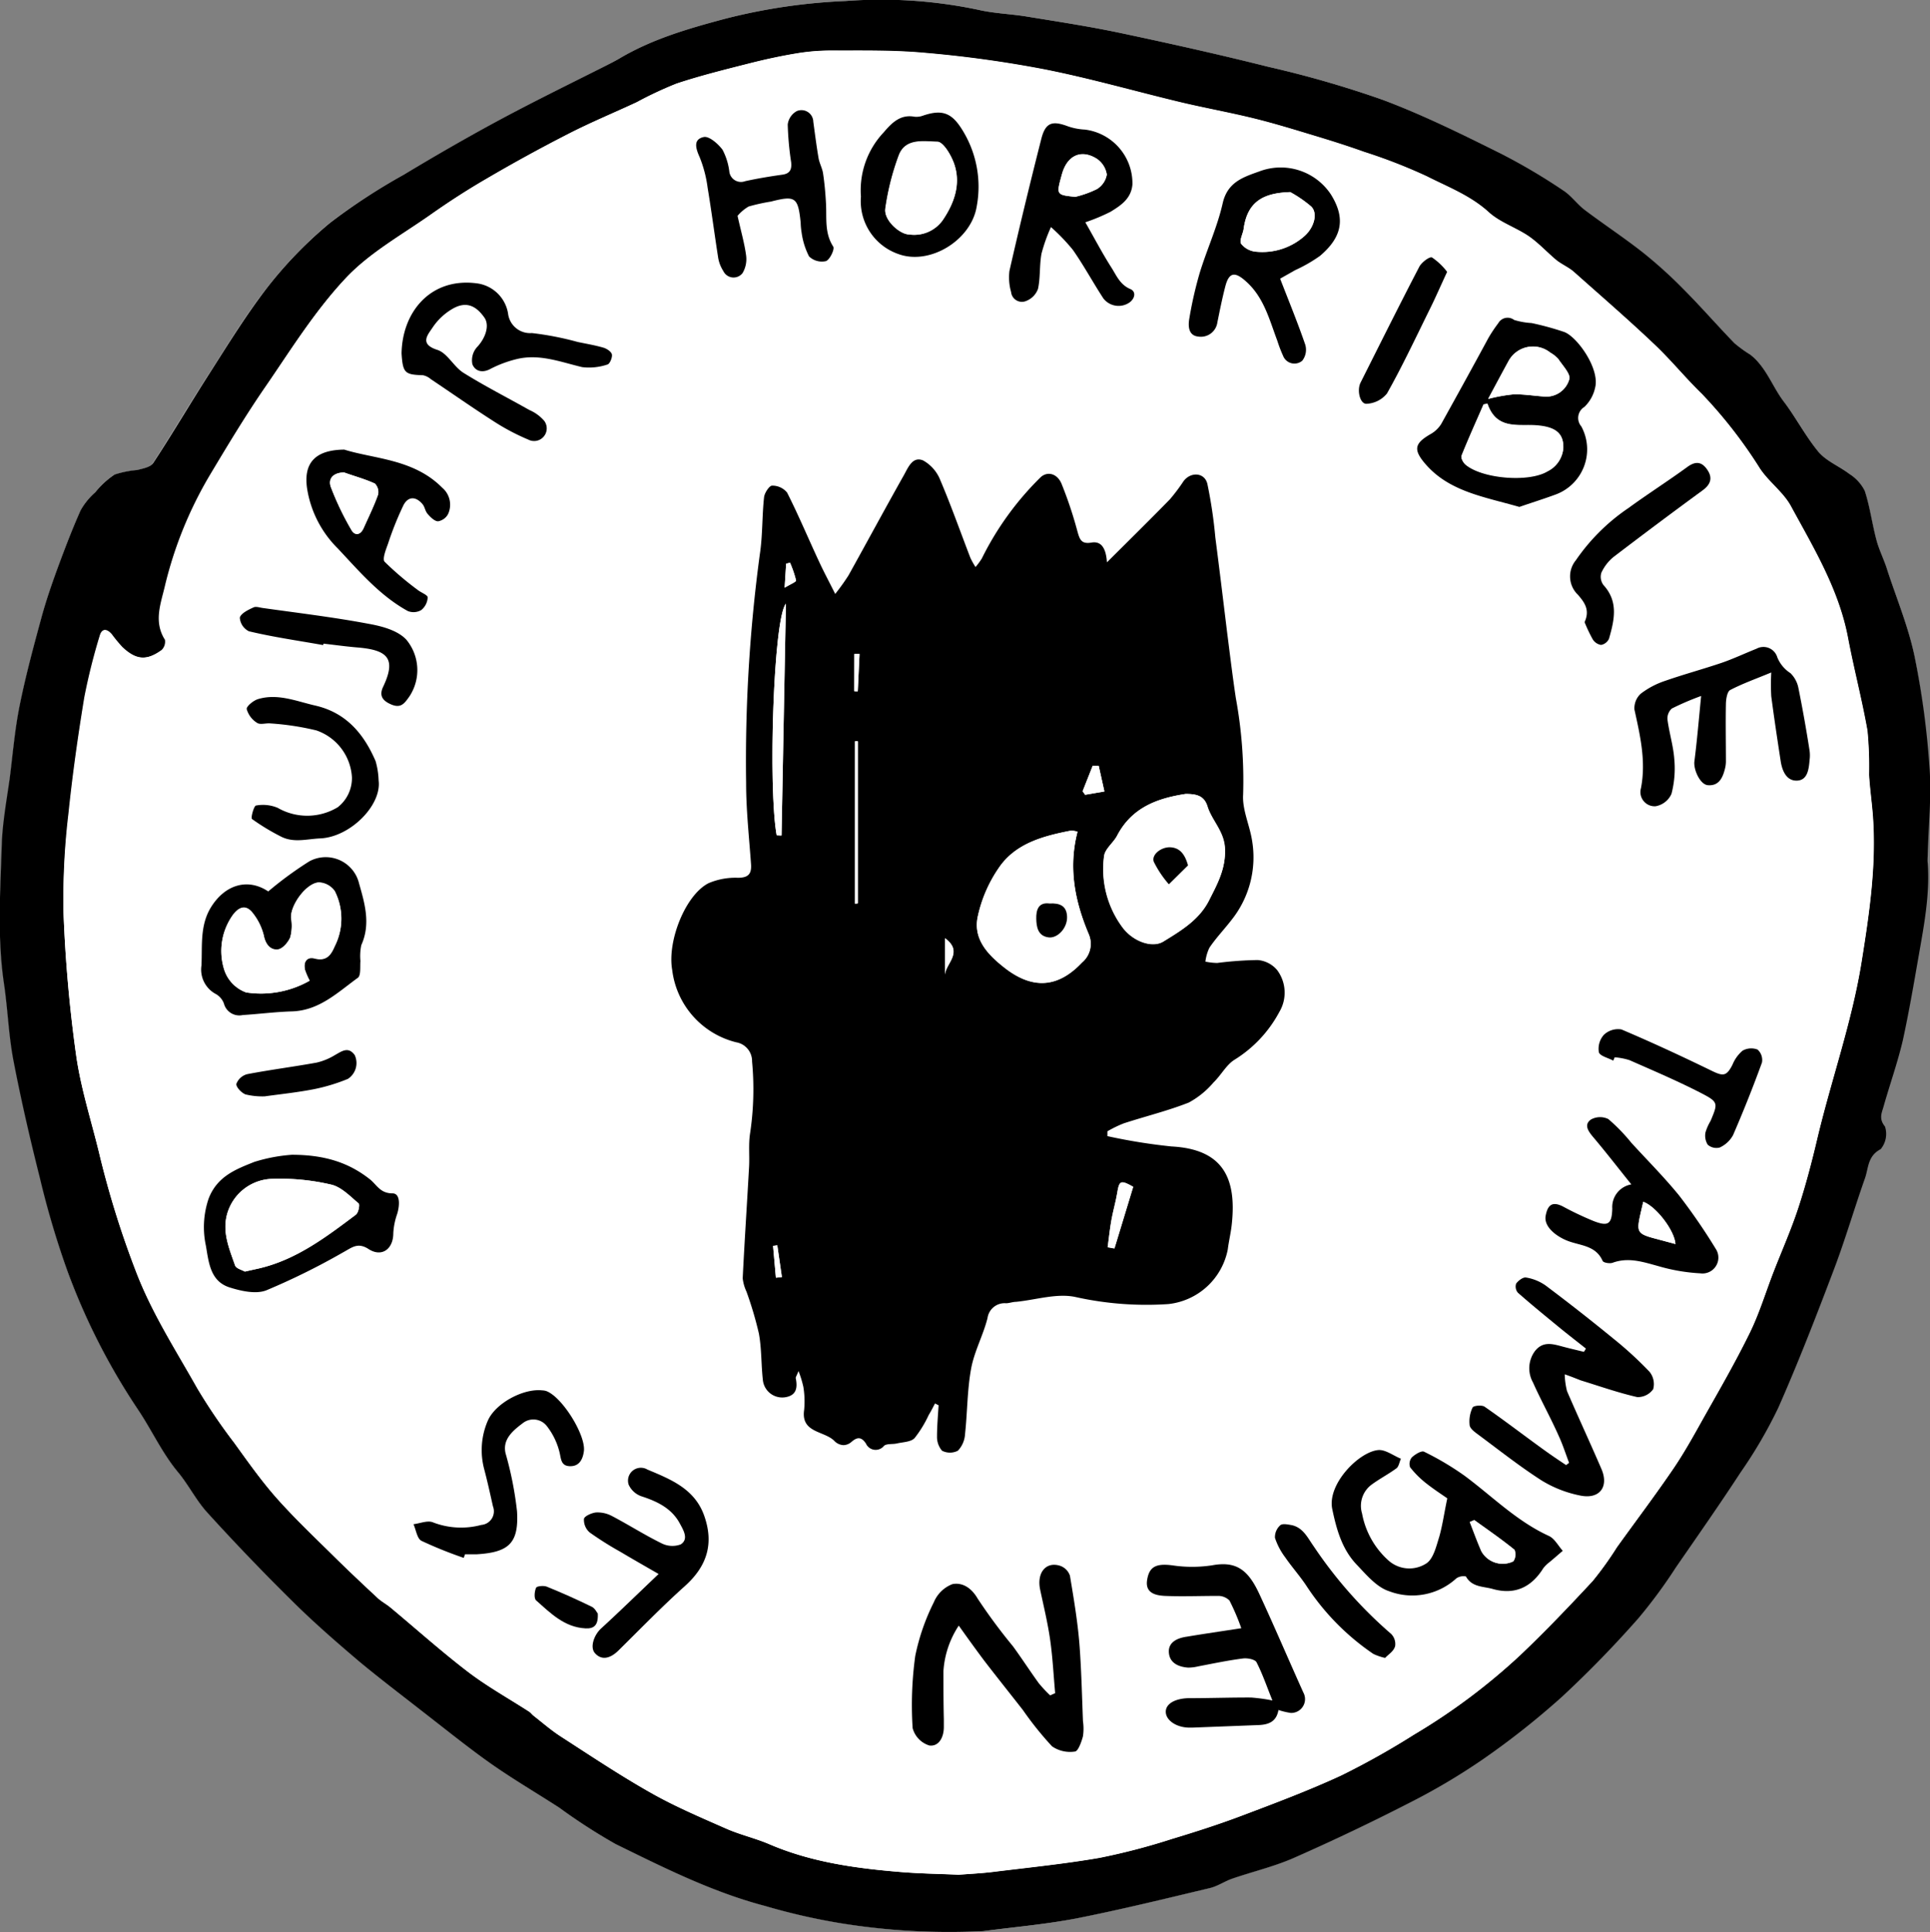 <svg xmlns="http://www.w3.org/2000/svg" viewBox="0 0 243.05 243.39"><rect x="0" y="0" width="243.05" height="243.39" fill="#808080" stroke="none"/><defs><style>.cls-1{fill:#fff;}</style></defs><title>logoPies</title><g id="Layer_2" data-name="Layer 2"><g id="Layer_1-2" data-name="Layer 1"><path class="cls-1" d="M123.83,243.23c3.85-.51,7.73-.84,11.53-1.58,5.67-1.12,11.29-2.5,16.91-3.84,1-.23,1.82-.84,2.77-1.17,2.61-.9,5.32-1.53,7.83-2.64q7.34-3.23,14.48-6.9a80.13,80.13,0,0,0,9.29-5.5,100.26,100.26,0,0,0,10-7.91,137,137,0,0,0,9.61-9.87,63.42,63.42,0,0,0,4.7-6.38c2.76-4,5.52-7.95,8.17-12a58.4,58.4,0,0,0,4.72-8.09c2.48-5.63,4.72-11.37,6.9-17.13,1.46-3.86,2.61-7.83,4-11.72.46-1.3.29-2.87,2-3.74a3,3,0,0,0,.55-2.86c-.78-1-.41-1.68-.19-2.48.79-2.8,1.78-5.56,2.44-8.39.82-3.52,1.42-7.09,2-10.65.67-3.84,1.41-7.68,1.14-11.61,0-.42,0-.85,0-1.28.1-3.55.48-7.13.23-10.66a107,107,0,0,0-1.8-14.06c-.76-3.71-2.24-7.27-3.43-10.88-.43-1.31-1-2.57-1.4-3.9-.55-2-.81-4.17-1.47-6.18a5.38,5.38,0,0,0-1.94-2.12c-1.26-1-2.92-1.6-3.9-2.79-1.61-2-2.74-4.28-4.34-6.3s-2.2-4.39-4.23-5.93a16.44,16.44,0,0,1-2-1.45c-2.17-2.24-4.22-4.6-6.42-6.81a57.82,57.82,0,0,0-5.19-4.63c-2.37-1.86-4.89-3.51-7.29-5.33-1-.73-1.69-1.79-2.69-2.44a76.07,76.07,0,0,0-7.74-4.64c-4.94-2.43-9.9-4.89-15-6.82a131.1,131.1,0,0,0-14.36-4.14c-6.18-1.54-12.4-2.94-18.63-4.26-3.89-.82-7.82-1.42-11.74-2.06-2-.34-4.15-.38-6.16-.86a59.16,59.16,0,0,0-16.7-1.1A73.1,73.1,0,0,0,91.25,2.38C86.69,3.6,82.2,4.91,78.1,7.31c-.55.32-1.12.61-1.68.9-4.39,2.23-8.83,4.38-13.16,6.72S54.94,19.57,50.85,22a75.61,75.61,0,0,0-9.3,6.06,52.32,52.32,0,0,0-7.85,8.08c-2.74,3.49-5.06,7.33-7.47,11.08s-4.61,7.48-7,11.15c-.33.5-1.27.68-2,.86a12.86,12.86,0,0,0-2.85.57A10.93,10.93,0,0,0,12,62a8.74,8.74,0,0,0-1.8,2.21c-1.06,2.36-2,4.78-2.87,7.2-.76,2.08-1.5,4.18-2.07,6.32-1,3.68-2,7.37-2.75,11.11-.61,3-.86,6.11-1.25,9.17-.35,2.78-.88,5.56-1,8.36-.18,5.82-.58,11.66.28,17.47.47,3.21.58,6.49,1.19,9.67.94,4.94,2.08,9.85,3.31,14.72a111.13,111.13,0,0,0,3.44,11.79,82.14,82.14,0,0,0,8.92,17.52c1.73,2.56,3,5.42,5,7.83,1.35,1.62,2.31,3.58,3.73,5.14q5.21,5.71,10.7,11.15c2.68,2.64,5.52,5.13,8.39,7.57,2.58,2.19,5.29,4.24,8,6.32,2.84,2.21,5.63,4.48,8.57,6.54s5.77,3.71,8.65,5.57a72.85,72.85,0,0,0,7.09,4.58c6.11,3,12.22,6.07,18.86,7.81a79.59,79.59,0,0,0,9.45,2.16A85.21,85.21,0,0,0,123.83,243.23Z"/><path d="M123.83,243.23a85.21,85.21,0,0,1-18-1,79.59,79.59,0,0,1-9.45-2.16c-6.64-1.74-12.75-4.81-18.86-7.81a72.85,72.85,0,0,1-7.09-4.58c-2.88-1.86-5.85-3.6-8.65-5.57s-5.73-4.34-8.57-6.54c-2.67-2.08-5.38-4.13-8-6.32-2.87-2.44-5.72-4.92-8.39-7.57q-5.5-5.43-10.7-11.15c-1.42-1.55-2.37-3.51-3.73-5.14-2-2.41-3.28-5.27-5-7.83a82.14,82.14,0,0,1-8.92-17.52A111.13,111.13,0,0,1,5,148.28c-1.23-4.88-2.36-9.78-3.31-14.72-.61-3.18-.71-6.46-1.19-9.67-.86-5.82-.46-11.65-.28-17.47.09-2.79.61-5.57,1-8.36.39-3.06.64-6.15,1.25-9.17.75-3.74,1.75-7.43,2.75-11.11.58-2.14,1.31-4.24,2.07-6.32.89-2.43,1.82-4.85,2.87-7.2A8.74,8.74,0,0,1,12,62a10.93,10.93,0,0,1,2.43-2.23,12.86,12.86,0,0,1,2.85-.57c.7-.18,1.64-.35,2-.86,2.41-3.67,4.64-7.46,7-11.15S31,39.65,33.7,36.16a52.32,52.32,0,0,1,7.85-8.08A75.61,75.61,0,0,1,50.85,22c4.08-2.45,8.21-4.83,12.4-7.08S72,10.44,76.42,8.21c.57-.29,1.14-.58,1.68-.9,4.1-2.41,8.59-3.71,13.15-4.93A73.1,73.1,0,0,1,106.48.13a59.16,59.16,0,0,1,16.7,1.1c2,.47,4.12.52,6.16.86,3.92.64,7.85,1.24,11.74,2.06,6.23,1.32,12.45,2.71,18.63,4.26a131.1,131.1,0,0,1,14.36,4.14c5.15,1.93,10.1,4.39,15,6.82A76.07,76.07,0,0,1,196.87,24c1,.65,1.73,1.71,2.69,2.44,2.4,1.81,4.92,3.47,7.29,5.33A57.82,57.82,0,0,1,212,36.41c2.2,2.21,4.25,4.57,6.42,6.81a16.44,16.44,0,0,0,2,1.45c2,1.54,2.74,4,4.23,5.93s2.73,4.34,4.34,6.3c1,1.19,2.63,1.81,3.9,2.79a5.38,5.38,0,0,1,1.94,2.12c.66,2,.92,4.13,1.47,6.18.36,1.33,1,2.58,1.4,3.9,1.19,3.62,2.67,7.18,3.43,10.88A107,107,0,0,1,243,96.82c.24,3.53-.13,7.1-.23,10.66,0,.43-.06.86,0,1.28.27,3.93-.47,7.77-1.14,11.61-.62,3.56-1.23,7.13-2,10.65-.66,2.83-1.65,5.59-2.44,8.39-.23.8-.6,1.51.19,2.48a3,3,0,0,1-.55,2.86c-1.68.87-1.51,2.43-2,3.74-1.37,3.89-2.52,7.87-4,11.72-2.18,5.75-4.41,11.5-6.9,17.13a58.4,58.4,0,0,1-4.72,8.09c-2.64,4.05-5.41,8-8.17,12a63.42,63.42,0,0,1-4.7,6.38,137,137,0,0,1-9.61,9.88,100.26,100.26,0,0,1-10,7.91,80.13,80.13,0,0,1-9.29,5.5q-7.13,3.66-14.48,6.9c-2.51,1.11-5.22,1.74-7.83,2.64-.94.33-1.81.94-2.77,1.17-5.62,1.34-11.24,2.72-16.91,3.84C131.56,242.39,127.68,242.72,123.83,243.23Zm-3.12-7.1c1.82-.14,3.15-.2,4.46-.36,4.44-.55,8.89-1,13.29-1.76a81.24,81.24,0,0,0,9.08-2.37c2.95-.88,5.88-1.83,8.75-2.91,4.24-1.6,8.5-3.2,12.61-5.1a99.33,99.33,0,0,0,9.16-5.14,77.95,77.95,0,0,0,13.31-9.95c3.17-3,6.21-6.18,9.18-9.39a42.61,42.61,0,0,0,3.05-4.25c2.36-3.29,4.81-6.52,7.08-9.86,1.43-2.1,2.66-4.34,3.9-6.56,2-3.51,4-7,5.76-10.61,1.21-2.47,2-5.13,3-7.7s2.19-5.27,3.09-8,1.68-5.7,2.36-8.58c1.78-7.54,4.42-14.85,5.64-22.55,1-6.21,1.9-12.38,1.37-18.68-.13-1.59-.36-3.17-.45-4.76a47.71,47.71,0,0,0-.2-5.54c-.69-3.92-1.71-7.77-2.45-11.68-1.14-6.05-4.27-11.23-7.14-16.51-1-1.78-2.78-3.09-3.93-4.8a59,59,0,0,0-7.32-9.42c-2.11-2.07-4-4.37-6.14-6.39-3.26-3.09-6.65-6-10-9-.67-.59-1.54-.94-2.23-1.5-1.18-1-2.22-2.13-3.47-3-1.59-1.1-3.56-1.73-5-3-2.31-2.11-5.16-3.18-7.83-4.54a67.68,67.68,0,0,0-7.86-3.06c-2.09-.75-4.21-1.41-6.34-2.06-2.51-.76-5-1.54-7.57-2.16-3.09-.76-6.22-1.32-9.32-2.06-5.68-1.36-11.3-3-17-4.11a146,146,0,0,0-15-2.08c-3.91-.36-7.86-.27-11.79-.3a26.27,26.27,0,0,0-4.42.35c-2,.33-4,.77-6,1.27-3.07.78-6.15,1.55-9.16,2.54a47.64,47.64,0,0,0-5,2.34c-2.88,1.33-5.81,2.54-8.63,4-3.5,1.79-6.94,3.69-10.34,5.67-2.38,1.38-4.7,2.88-6.94,4.46-3.69,2.6-7.78,4.86-10.8,8.1-3.83,4.09-6.86,9-10.06,13.61-2.48,3.61-4.74,7.37-7,11.14a50.19,50.19,0,0,0-5.64,13.92c-.51,2.21-1.46,4.5,0,6.79a1.45,1.45,0,0,1-.44,1.31c-1.91,1.38-3.25,1.26-5-.39a19.09,19.09,0,0,1-1.31-1.59c-.6-.7-1.2-.82-1.48.21a77,77,0,0,0-1.92,7.68c-.8,4.86-1.49,9.75-2,14.65A90.05,90.05,0,0,0,8,114.95a177.13,177.13,0,0,0,1.59,17.92c.58,4.14,1.89,8.18,2.88,12.26a117.19,117.19,0,0,0,4.82,15.42c2,5.08,4.92,9.6,7.56,14.3a72.4,72.4,0,0,0,4.65,6.86c1.71,2.36,3.39,4.76,5.31,6.93,2.25,2.54,4.73,4.89,7.15,7.28,1.83,1.81,3.7,3.57,5.58,5.32.5.46,1.13.79,1.65,1.23,3.25,2.71,6.41,5.54,9.77,8.11,2.42,1.85,5.12,3.34,7.68,5,.22.14.37.37.58.53,1.13.88,2.21,1.83,3.41,2.6,3.73,2.41,7.44,4.89,11.3,7.07,3,1.72,6.27,3.1,9.47,4.51,1.78.79,3.72,1.22,5.52,2,5.17,2.21,10.63,3,16.15,3.46C115.76,236,118.48,236,120.71,236.13Z"/><path class="cls-1" d="M120.71,236.13c-2.23-.1-5-.14-7.65-.37-5.52-.47-11-1.25-16.15-3.46-1.79-.77-3.73-1.2-5.52-2-3.2-1.41-6.43-2.79-9.47-4.51-3.87-2.19-7.57-4.66-11.3-7.07-1.2-.77-2.28-1.72-3.41-2.6-.21-.16-.36-.39-.58-.53-2.57-1.66-5.26-3.16-7.68-5-3.36-2.57-6.51-5.4-9.77-8.11-.53-.44-1.16-.76-1.65-1.23-1.88-1.75-3.75-3.51-5.58-5.32-2.42-2.39-4.9-4.74-7.15-7.28-1.92-2.18-3.61-4.57-5.31-6.93a72.4,72.4,0,0,1-4.65-6.86c-2.64-4.7-5.56-9.22-7.56-14.3a117.19,117.19,0,0,1-4.82-15.42c-1-4.08-2.3-8.12-2.88-12.26A177.13,177.13,0,0,1,8,114.95a90.05,90.05,0,0,1,.69-12.52c.5-4.9,1.19-9.79,2-14.65a77,77,0,0,1,1.92-7.68c.28-1,.88-.91,1.48-.21a19.09,19.09,0,0,0,1.31,1.59c1.74,1.65,3.07,1.77,5,.39a1.45,1.45,0,0,0,.44-1.31c-1.43-2.29-.48-4.59,0-6.79a50.19,50.19,0,0,1,5.64-13.92c2.23-3.77,4.49-7.53,7-11.14C36.64,44,39.67,39.19,43.5,35.09c3-3.24,7.12-5.5,10.8-8.1,2.25-1.58,4.56-3.08,6.94-4.46,3.4-2,6.84-3.88,10.34-5.67,2.82-1.44,5.76-2.65,8.63-4a47.64,47.64,0,0,1,5-2.34c3-1,6.09-1.76,9.16-2.54,2-.51,4-.94,6-1.27a26.27,26.27,0,0,1,4.42-.35c3.93,0,7.88-.07,11.79.3a146,146,0,0,1,15,2.08c5.72,1.14,11.35,2.75,17,4.11,3.09.74,6.23,1.3,9.32,2.06,2.55.63,5.06,1.4,7.57,2.16,2.13.64,4.25,1.31,6.34,2.06a67.68,67.68,0,0,1,7.86,3.06c2.68,1.36,5.52,2.43,7.83,4.54,1.4,1.28,3.37,1.91,5,3,1.25.86,2.28,2,3.47,3,.69.56,1.56.92,2.23,1.5,3.37,3,6.76,5.93,10,9,2.15,2,4,4.32,6.14,6.39a59,59,0,0,1,7.32,9.42c1.15,1.71,3,3,3.93,4.8,2.87,5.27,6,10.46,7.14,16.51.74,3.91,1.76,7.76,2.45,11.68a47.71,47.71,0,0,1,.2,5.54c.09,1.59.31,3.17.45,4.76.53,6.3-.38,12.47-1.37,18.68-1.22,7.7-3.86,15-5.64,22.55-.68,2.89-1.44,5.77-2.36,8.58s-2.05,5.31-3.09,8-1.8,5.24-3,7.7c-1.77,3.61-3.79,7.1-5.76,10.61-1.24,2.22-2.47,4.46-3.9,6.56-2.28,3.34-4.72,6.58-7.08,9.86a42.61,42.61,0,0,1-3.05,4.25c-3,3.21-6,6.37-9.18,9.39a77.95,77.95,0,0,1-13.31,9.95,99.33,99.33,0,0,1-9.16,5.14c-4.11,1.9-8.37,3.5-12.61,5.1-2.87,1.09-5.81,2-8.75,2.91a81.24,81.24,0,0,1-9.08,2.37c-4.4.77-8.85,1.21-13.29,1.76C123.86,235.93,122.53,236,120.71,236.13Zm-3-59.36.46.18c-.08,1.35-.24,2.7-.2,4a2.66,2.66,0,0,0,.7,1.91,2.17,2.17,0,0,0,2,0,3.3,3.3,0,0,0,.9-2.09c.31-2.75.28-5.56.77-8.27.4-2.17,1.51-4.19,2.06-6.34a2.17,2.17,0,0,1,2.34-1.87c.42,0,.84-.14,1.26-.18,2.51-.25,5.17-1.12,7.51-.6a41.09,41.09,0,0,0,11.68.88,8.56,8.56,0,0,0,7.47-6.89c.13-1.06.39-2.1.5-3.15.62-5.79-1.09-9.48-7.59-9.81a71.89,71.89,0,0,1-8.07-1.3l0-.61a14.87,14.87,0,0,1,2.06-1c2.73-.89,5.53-1.56,8.19-2.62a10.83,10.83,0,0,0,3.11-2.53c.92-.89,1.54-2.16,2.58-2.82a15.87,15.87,0,0,0,5.71-6.06,4.75,4.75,0,0,0-.28-5.28,3.59,3.59,0,0,0-2.45-1.26,45.75,45.75,0,0,0-5.1.37,8.08,8.08,0,0,1-1.48-.17,5.54,5.54,0,0,1,.5-1.74c.87-1.23,1.9-2.35,2.82-3.55a12.63,12.63,0,0,0,2.55-10c-.31-1.93-1.24-3.86-1.12-5.74A57.52,57.52,0,0,0,155.73,88c-.41-2.73-.74-5.48-1.09-8.22-.51-4-1-8-1.49-12a58.59,58.59,0,0,0-1-6.73c-.36-1.46-2.11-1.56-3-.36A23,23,0,0,1,147.38,63c-2.52,2.58-5.1,5.11-7.93,7.94-.11-1.73-.59-2.73-1.95-2.49S136,68.06,135.73,67a51.47,51.47,0,0,0-2-6c-.56-1.36-1.84-1.62-2.67-.81a37.8,37.8,0,0,0-7.38,10.21,8.56,8.56,0,0,1-.79,1.07,10,10,0,0,1-.64-1.14c-1.26-3.27-2.42-6.57-3.79-9.79A4.89,4.89,0,0,0,116.31,58c-1.33-.57-1.89.87-2.41,1.81-2.36,4.21-4.64,8.45-7,12.67a27.72,27.72,0,0,1-1.67,2.33c-.81-1.61-1.47-2.86-2.06-4.13-1.33-2.88-2.57-5.81-4-8.64a2.39,2.39,0,0,0-1.9-.87c-.37,0-1,.91-1,1.46-.25,2.38-.17,4.8-.53,7.16A194.4,194.4,0,0,0,94,98.67c0,3.41.38,6.82.62,10.23.09,1.25-.38,1.67-1.66,1.69a8.61,8.61,0,0,0-3.69.68c-2.9,1.48-5.22,7.28-4.58,10.92a10.72,10.72,0,0,0,8.06,9.12,2.4,2.4,0,0,1,2,2.42,37.41,37.41,0,0,1-.27,9.18c-.19,1.35,0,2.75-.11,4.13-.26,4.67-.57,9.33-.8,14a5.31,5.31,0,0,0,.47,1.66,45.69,45.69,0,0,1,1.58,5.22c.35,1.92.29,3.91.5,5.85a2.45,2.45,0,0,0,2.81,2.17c1.44-.23,1.57-1.22,1.33-2.41,0-.12.1-.27.35-.89a13.47,13.47,0,0,1,.61,2,11.29,11.29,0,0,1,.1,2.88c-.46,3.06,2.63,2.64,3.87,4a1.7,1.7,0,0,0,1.1.46,1.59,1.59,0,0,0,1-.42c.71-.62,1.23-.66,1.81.22a1.34,1.34,0,0,0,2.28.28c.36-.31,1.07-.17,1.61-.29.77-.18,1.76-.18,2.23-.67a14.37,14.37,0,0,0,1.79-2.93C117.24,177.74,117.49,177.25,117.75,176.77Zm64.51,11.94c-.4,1.91-.6,3.38-1,4.78-.38,1.2-.73,2.77-1.62,3.36a3.94,3.94,0,0,1-4.66-.28,10.46,10.46,0,0,1-3.43-6,3.32,3.32,0,0,1,1.26-3.69c1-.7,2.08-1.26,3.05-2,.32-.24.39-.8.58-1.22-1-.39-1.95-1.17-2.86-1.09-2.44.23-6.42,4.27-5.79,7.41.52,2.58,1.21,5.09,3.06,7,1.22,1.28,2.51,2.85,4.08,3.36a8.2,8.2,0,0,0,8.49-1.61,1.6,1.6,0,0,1,1.21-.24c.75,1.37,2.18,1.23,3.35,1.57,2.74.78,4.86-.15,6.38-2.59a3.75,3.75,0,0,1,.74-.74c.57-.5,1.14-1,1.72-1.47-.57-.64-1-1.54-1.74-1.87-4-1.84-7.11-5-10.59-7.56a35.8,35.8,0,0,0-5.13-3.05c-.33-.17-1.14.34-1.55.72a1.29,1.29,0,0,0-.21,1.24,12,12,0,0,0,2,2C180.57,187.59,181.63,188.27,182.26,188.72Zm-49.38,24.55-.62.29a16.63,16.63,0,0,1-1.43-1.53c-1.12-1.54-2.14-3.13-3.26-4.66a70.69,70.69,0,0,1-4.44-6c-.81-1.4-2-2.06-3.19-1.82a4.15,4.15,0,0,0-2.33,2.28,27.07,27.07,0,0,0-2.34,6.76,45.3,45.3,0,0,0-.33,9.09,3.13,3.13,0,0,0,2.1,2.19c1.19.16,1.84-1,1.83-2.32,0-.32,0-.64,0-1,0-2-.1-4-.05-6.07a11.77,11.77,0,0,1,1.93-5.71c1.19,1.65,2.15,3,3.17,4.37,1.61,2.11,3.27,4.18,4.91,6.27a41.93,41.93,0,0,0,3.67,4.57,4,4,0,0,0,2.89.65c.41,0,.82-1.2,1-1.92a6.51,6.51,0,0,0,0-1.91c-.13-3.13-.15-6.27-.42-9.38s-.73-6-1.22-8.94a2,2,0,0,0-1.23-1.24c-1.79-.61-3,.84-2.52,3s1,4.25,1.27,6.4S132.68,211.05,132.88,213.26ZM191.34,63.85c1.38-.48,3-1,4.56-1.6a6.06,6.06,0,0,0,3.19-8.56,1.63,1.63,0,0,1,.39-2.46,4.73,4.73,0,0,0,1.35-2.43c.6-2.36-2.25-6.35-3.87-7a35.54,35.54,0,0,0-4.06-1.15,9.21,9.21,0,0,1-2.19-.39,1.35,1.35,0,0,0-2,.41,18.16,18.16,0,0,0-1.24,1.86c-2,3.61-3.93,7.25-5.95,10.84a3.71,3.71,0,0,1-1.36,1.28c-1.94,1.13-2.19,1.9-.72,3.64C182.41,61.9,186.78,62.53,191.34,63.85Zm5.72,109.25c.92.34,1.44.55,2,.71,2.37.74,4.72,1.56,7.13,2.11a2.37,2.37,0,0,0,2-1,2.45,2.45,0,0,0-.47-2.2,46.4,46.4,0,0,0-4.56-4.18q-4.19-3.43-8.52-6.68a5.91,5.91,0,0,0-2.46-1c-.37-.07-1,.39-1.25.77a1.2,1.2,0,0,0,.22,1.14c1.7,1.5,3.46,2.93,5.21,4.37,1.11.91,2.24,1.78,3.36,2.67l-.25.41c-.9-.22-1.81-.43-2.71-.67-1.26-.34-2.5-.7-3.48.6a3.65,3.65,0,0,0-.23,3.92c1,2.27,2.2,4.47,3.24,6.73.51,1.1.88,2.26,1.31,3.4l-.38.28c-1-.7-2.06-1.38-3.06-2.11-2.4-1.75-4.76-3.55-7.2-5.24-.35-.24-1.39-.14-1.51.1a4,4,0,0,0-.38,2.17c.05.43.59.87,1,1.18,2.66,2,5.28,4.05,8.07,5.84a14.77,14.77,0,0,0,4.82,1.89c2.46.53,3.68-1.09,2.7-3.37-1.41-3.27-2.91-6.5-4.32-9.77A9.6,9.6,0,0,1,197.05,173.1ZM33.78,112.28c-2.57-1.72-5.47-.88-7.21,2.07-1.38,2.34-1.05,4.82-1.17,7.29a3.48,3.48,0,0,0,1.83,3.6,2.29,2.29,0,0,1,1,1.19,2,2,0,0,0,2.36,1.45c2.07-.13,4.13-.4,6.19-.46,3.45-.1,5.78-2.4,8.31-4.23.41-.3.27-1.39.33-2.12a6.74,6.74,0,0,1,.11-2c1.2-2.66.44-5.23-.28-7.76a4.32,4.32,0,0,0-6.25-2.8A45.63,45.63,0,0,0,33.78,112.28ZM214.23,87.66c-.3,3-.52,5.66-.84,8.25-.13,1.07.79,3,1.76,3,1.3,0,1.79-.94,2.07-2a3.9,3.9,0,0,0,.14-.95c0-2.45,0-4.9,0-7.34,0-.59.16-1.5.54-1.7,1.57-.82,3.25-1.42,5.17-2.21a26.77,26.77,0,0,0,0,3c.35,2.74.77,5.47,1.19,8.19.19,1.24.77,2.5,2.08,2.43s1.46-1.48,1.56-2.62a4.39,4.39,0,0,0,0-1.12c-.45-2.64-.87-5.29-1.41-7.92a3.58,3.58,0,0,0-1-1.87,4.29,4.29,0,0,1-1.66-2,1.82,1.82,0,0,0-2.62-1.08c-1.46.57-2.89,1.26-4.37,1.77-2.36.81-4.77,1.45-7.12,2.27a10.5,10.5,0,0,0-3.08,1.62,2.48,2.48,0,0,0-.8,2c.72,3.28,1.49,6.51.82,9.91a1.79,1.79,0,0,0,1.84,2.27,2.7,2.7,0,0,0,2-1.55,12.62,12.62,0,0,0,.36-4.37c-.12-1.68-.64-3.33-.86-5a1.68,1.68,0,0,1,.55-1.39A34.45,34.45,0,0,1,214.23,87.66Zm-53-52.56,2-1.08a18.86,18.86,0,0,0,3.13-1.8c2.85-2.43,3.2-4.82,1.36-7.76a7.58,7.58,0,0,0-9-2.88c-2,.74-4,1.35-4.61,4-.68,3-2,5.82-2.89,8.76a49.43,49.43,0,0,0-1.31,5.74c-.17.95-.14,2.17,1.11,2.3a2.1,2.1,0,0,0,2.42-1.8c.31-1.52.61-3,1-4.53.45-1.73,1.17-1.89,2.54-.67,2.26,2,2.91,4.87,4,7.51a17.42,17.42,0,0,0,.73,1.91,1.53,1.53,0,0,0,2.42.62,2.25,2.25,0,0,0,.38-2C163.43,40.66,162.31,37.95,161.21,35.1ZM161,215.38a9.08,9.08,0,0,0,1.59.27,1.74,1.74,0,0,0,1.58-2.58c-1.87-4.15-3.65-8.35-5.57-12.47-1.41-3-2.91-4.09-5.93-3.54a16.82,16.82,0,0,1-5,0c-2.09-.26-2.89,0-3.17,1.85s1.07,2,2.23,2c2.22.11,4.46,0,6.68,0a2,2,0,0,1,1.46.58,28.3,28.3,0,0,1,1.49,3.49c-2.46.38-4.68.7-6.89,1.07-1.16.19-2.33.61-2.23,2s1.19,1.8,2.41,1.89a5.25,5.25,0,0,0,1.26-.15c1.89-.33,3.77-.72,5.67-1,.56-.07,1.5.11,1.7.48.77,1.48,1.31,3.08,2,4.81a21.38,21.38,0,0,0-2.7-.37c-2.58,0-5.15.08-7.73.08-1.69,0-3,.7-3,1.71s1.34,2,3,2h.32l8.3-.32C159.74,217.24,160.79,216.9,161,215.38ZM136.68,28a24.16,24.16,0,0,0,3.15-1.35c1.3-.79,2.61-1.65,2.75-3.44a6.83,6.83,0,0,0-6-6.91,7.51,7.51,0,0,1-2.15-.42c-2-.75-2.82-.43-3.34,1.65-1.37,5.52-2.7,11-4,16.58a6.72,6.72,0,0,0,.21,2.65,1.37,1.37,0,0,0,1.94,1.11,2.57,2.57,0,0,0,1.45-1.51c.3-1.45.16-3,.44-4.44a21.31,21.31,0,0,1,1.19-3.34,24.3,24.3,0,0,1,2.75,2.86c1.38,2,2.55,4.11,3.86,6.14a2.42,2.42,0,0,0,3.28.5c.72-.54.82-1.39.11-1.69-1.33-.56-1.77-1.74-2.42-2.76C138.8,31.86,137.82,30,136.68,28ZM50.57,44.53c.16,2.46.38,2.66,2.77,2.74a2.19,2.19,0,0,1,1,.5c2.63,1.76,5.23,3.58,7.89,5.29a27.78,27.78,0,0,0,4.38,2.32,1.59,1.59,0,0,0,2-2.37,5.18,5.18,0,0,0-1.89-1.36c-2.76-1.56-5.6-3-8.29-4.68-1.23-.77-2-2.48-3.29-2.89-2.32-.74-1.19-1.91-.6-2.82A7.65,7.65,0,0,1,57,38.91c1.66-1,2.94-.5,4.06,1.16.67,1,.12,2.57-1,3.7a2.48,2.48,0,0,0-.55,2.12c.35.9,1.23,1.13,2.28.58A14.8,14.8,0,0,1,65,45.25c2.88-.74,5.55.33,8.29,1a7.21,7.21,0,0,0,3.19-.33c.29-.07.64-.87.56-1.26s-.65-.73-1.07-.86c-1.06-.31-2.16-.49-3.25-.72A38.15,38.15,0,0,0,67,41.94a2.79,2.79,0,0,1-3-2.48,4.58,4.58,0,0,0-4-3.79C54.23,35,50.66,39.29,50.57,44.53ZM36.76,145.45a20.52,20.52,0,0,0-4.69.89c-2.31.92-4.68,1.8-5.75,4.63A11.15,11.15,0,0,0,26,156.9c.32,2.08.5,4.48,3,5.25,1.46.46,3.3.87,4.61.36a86.52,86.52,0,0,0,9.68-4.79c1.08-.58,1.82-1.3,3.19-.41,1.67,1.09,3.1,0,3.12-2a8.67,8.67,0,0,1,.49-2.43c.33-1,.43-2.58-.59-2.58-1.57,0-2-1.1-2.87-1.79C43.93,146.43,40.92,145.45,36.76,145.45Zm168.67,3.73a2.89,2.89,0,0,0-2.47,3.08c-.06,2-.53,2.27-2.34,1.57a40,40,0,0,1-3.88-1.84c-1.3-.66-1.91-.27-2.17,1.16s1.34,2.59,2.67,3.13c1.61.65,3.61.56,4.5,2.56.1.23.9.37,1.26.24,2-.73,3.84-.1,5.75.42a23.17,23.17,0,0,0,5.29.91,2,2,0,0,0,2-3,75.1,75.1,0,0,0-4.67-6.81c-1.85-2.32-4-4.43-6-6.62a22.9,22.9,0,0,0-2.91-3,2.35,2.35,0,0,0-2.19.06c-.9.63-.36,1.44.25,2.17C202.19,145.07,203.72,147,205.44,149.18ZM43.35,56.63c-3.84,0-5.09,1.86-4.68,4.81a13.57,13.57,0,0,0,3.87,7.63C45.26,72,47.83,75,51.36,77a1.93,1.93,0,0,0,1.7-.12,2.19,2.19,0,0,0,.81-1.59c0-.32-.83-.6-1.25-.94a39.43,39.43,0,0,1-4.17-3.55c-.32-.34.16-1.54.43-2.29a39.91,39.91,0,0,1,1.94-4.84c.59-1.15,1.56-1.14,2.4-.13.29.35.35.91.66,1.25s.86.91,1.3.91a1.76,1.76,0,0,0,1.26-.92,2.8,2.8,0,0,0-.73-3.3C52.1,57.8,47.14,57.81,43.35,56.63ZM92.88,27.19A5.32,5.32,0,0,1,94.28,26a23.64,23.64,0,0,1,2.8-.62c3.08-.79,3.41-.56,3.75,2.64a8.84,8.84,0,0,0,.12,1.27,9.26,9.26,0,0,0,.94,3,2.32,2.32,0,0,0,2.13.59c.49-.17,1.12-1.51.92-1.83-1.11-1.72-.81-3.58-.91-5.42-.07-1.27-.19-2.54-.37-3.8-.1-.66-.46-1.28-.57-1.94-.26-1.52-.45-3-.66-4.57A1.49,1.49,0,0,0,100.33,14a2.23,2.23,0,0,0-1.13,1.72,38.58,38.58,0,0,0,.43,4.75c.1.86-.1,1.43-1.1,1.57-1.57.22-3.14.48-4.69.82a1.48,1.48,0,0,1-2-1.26,8,8,0,0,0-.85-2.7c-.56-.75-1.69-1.74-2.36-1.6-1.35.28-1,1.41-.52,2.54a15.58,15.58,0,0,1,1,3.83c.49,3,.86,5.93,1.34,8.89a4.45,4.45,0,0,0,.64,1.62,1.43,1.43,0,0,0,2.42.26A3.45,3.45,0,0,0,94,32.21C93.77,30.68,93.33,29.19,92.88,27.19ZM82.94,198.25c-2.57,2.45-4.86,4.69-7.23,6.85-.91.83-1.41,2.35-.8,3.08.79.93,1.87.79,3-.32,2.76-2.72,5.46-5.5,8.34-8.09s3.63-5.48,2.45-8.85-4.24-4.61-7.15-5.83a1.62,1.62,0,0,0-2.37,1.9,2.76,2.76,0,0,0,1.68,1.51c2,.65,3.73,1.54,4.78,3.45.47.86,1.06,1.93.09,2.58a3,3,0,0,1-2.45-.15c-2.12-1-4.13-2.32-6.23-3.43a3.86,3.86,0,0,0-2-.44c-.55,0-1.44.44-1.51.81a2.1,2.1,0,0,0,.71,1.7,42.19,42.19,0,0,0,3.9,2.46C79.63,196.34,81.12,197.19,82.94,198.25ZM108.42,24.76A7.05,7.05,0,0,0,113.14,32c4,1.49,9.17-1.71,9.86-6a13.53,13.53,0,0,0-1.94-9.88c-1.25-1.94-2.46-2.39-4.8-1.59a2.38,2.38,0,0,1-1.1.14c-1.82-.31-2.87.87-3.89,2A10.61,10.61,0,0,0,108.42,24.76Zm-50,171.46.17-.45c.48,0,1,0,1.44,0,4.08-.24,5.35-1.41,5.11-5.42a43.93,43.93,0,0,0-1.44-7.29c-.4-1.69.79-2.75,2.13-3.78a2.15,2.15,0,0,1,3.05.32,8.71,8.71,0,0,1,1.59,3.23c.23.88.22,1.8,1.31,1.84s1.64-.81,1.78-1.88c.27-2-2.82-6.94-4.79-7.6a2.2,2.2,0,0,0-.47-.07c-2.39-.26-5.94,1.66-6.86,3.87a9.32,9.32,0,0,0-.43,6.07c.41,1.55.74,3.11,1.1,4.67a1.72,1.72,0,0,1-1.47,2.34,9.81,9.81,0,0,1-6.1-.33c-.68-.27-1.62.14-2.44.24.32.72.45,1.81,1,2.09A52.35,52.35,0,0,0,58.4,196.22ZM47.68,98.3a9.78,9.78,0,0,0-.38-2.35c-1.47-3.46-3.7-6.15-7.59-7-2.38-.54-4.71-1.56-7.2-.82-.59.17-1.5.92-1.44,1.27a3,3,0,0,0,1.31,1.73c.41.27,1.14,0,1.71.07a33.79,33.79,0,0,1,5.76.88,6.65,6.65,0,0,1,4.5,5.84,4.65,4.65,0,0,1-1.78,3.77,7.45,7.45,0,0,1-7.57.08,4.79,4.79,0,0,0-2.73-.29c-.26,0-.68,1.56-.5,1.7a27.48,27.48,0,0,0,3.57,2.17c1.61.88,3.31.34,5,.27C44.07,105.45,48.09,101.44,47.68,98.3ZM199.55,78.36a19.11,19.11,0,0,0,1,2.16,1.5,1.5,0,0,0,1.05.7,1.36,1.36,0,0,0,1-.79c.67-2.32,1.22-4.64-.7-6.75a1.73,1.73,0,0,1-.27-1.54,5.52,5.52,0,0,1,1.54-2q5.54-4.25,11.19-8.37c1-.73,1.35-1.5.65-2.56s-1.46-1.2-2.54-.41c-2.44,1.78-5,3.41-7.44,5.19a25,25,0,0,0-6.61,6.57,3.2,3.2,0,0,0,.26,4.34C199.59,75.88,200.25,76.83,199.55,78.36Zm3.61,55.23.19-.42a8.34,8.34,0,0,1,1.87.36c3.06,1.35,6.16,2.66,9.12,4.2,2.09,1.09,2,1.25,1.09,3.45a6.33,6.33,0,0,0-.64,1.44,2.14,2.14,0,0,0,.28,1.56,1.65,1.65,0,0,0,1.52.35,3.63,3.63,0,0,0,1.67-1.56q2-4.51,3.64-9.14a1.77,1.77,0,0,0-.55-1.63,2.21,2.21,0,0,0-1.9.14,4.62,4.62,0,0,0-1.27,1.78c-.74,1.43-1.15,1.46-2.59.76-3.76-1.83-7.55-3.59-11.39-5.22a2.59,2.59,0,0,0-2.21.68,2.64,2.64,0,0,0-.63,2.19C201.48,133,202.52,133.24,203.16,133.59ZM40.69,81.25l0-.25c1.42.16,2.84.36,4.27.48,3.78.31,4.93,1.37,3.26,4.91-.5,1.06-.1,1.8,1,2.27s1.64-.11,2.28-1a6,6,0,0,0-.38-7.16c-1.1-1.14-3.09-1.65-4.76-2-4.44-.8-8.92-1.34-13.39-2-.37-.05-.82-.21-1.1-.06-.65.34-1.59.74-1.72,1.29a2.07,2.07,0,0,0,1.14,1.71C34.43,80.2,37.57,80.69,40.69,81.25ZM174.43,208.82c.42-.43,1.08-.84,1.28-1.41a1.79,1.79,0,0,0-.52-1.56,54.8,54.8,0,0,1-9.72-11c-.77-1.08-1.3-2.32-2.71-2.67-.49-.12-1.22-.28-1.51,0a2,2,0,0,0-.67,1.59,8.54,8.54,0,0,0,1.31,2.48c.87,1.26,1.9,2.4,2.73,3.68a30.58,30.58,0,0,0,8.34,8.45A6.85,6.85,0,0,0,174.43,208.82Zm7.81-174.57a8.12,8.12,0,0,0-1.91-1.77c-.29-.14-1.31.61-1.6,1.16-2.52,4.84-4.95,9.73-7.4,14.6-.49,1-.08,2.72.76,2.67a3.53,3.53,0,0,0,2.56-1.29c1.89-3.37,3.54-6.87,5.25-10.33C180.67,37.73,181.36,36.14,182.24,34.24ZM33.34,138.09c1.92-.27,4.09-.49,6.21-.9a23.15,23.15,0,0,0,4.24-1.29,2.38,2.38,0,0,0,.86-3c-.81-1.11-1.63-.47-2.49,0a7.76,7.76,0,0,1-2.31.95c-2.91.53-5.85.91-8.76,1.46a2,2,0,0,0-1.34,1.21c-.07.39.62,1.12,1.13,1.33A8.94,8.94,0,0,0,33.34,138.09Zm41.93,65.14c-.11-.13-.35-.67-.74-.86q-2.78-1.35-5.64-2.52c-.4-.16-1.26-.09-1.36.13-.21.45-.29,1.34,0,1.59,1.82,1.6,3.57,3.4,6.24,3.53C74.82,205.15,75.36,204.69,75.28,203.23Z"/><path d="M117.75,176.77c-.26.48-.51,1-.79,1.44a14.37,14.37,0,0,1-1.79,2.93c-.47.49-1.46.49-2.23.67-.54.12-1.25,0-1.61.29a1.34,1.34,0,0,1-2.28-.28c-.58-.87-1.1-.83-1.81-.22a1.59,1.59,0,0,1-1,.42,1.7,1.7,0,0,1-1.1-.46c-1.24-1.38-4.32-1-3.87-4a11.29,11.29,0,0,0-.1-2.87,13.47,13.47,0,0,0-.61-2c-.25.62-.37.77-.35.89.24,1.19.11,2.18-1.33,2.41a2.45,2.45,0,0,1-2.81-2.17c-.22-1.95-.15-3.94-.5-5.85A45.69,45.69,0,0,0,94,162.67a5.31,5.31,0,0,1-.47-1.66c.23-4.67.54-9.33.8-14,.08-1.37-.08-2.77.11-4.13a37.41,37.41,0,0,0,.27-9.18,2.4,2.4,0,0,0-2-2.42,10.72,10.72,0,0,1-8.06-9.12c-.64-3.64,1.67-9.44,4.58-10.92a8.61,8.61,0,0,1,3.69-.68c1.28,0,1.74-.45,1.66-1.69-.24-3.41-.62-6.82-.62-10.23a194.4,194.4,0,0,1,1.73-28.85c.36-2.36.27-4.78.53-7.16.06-.55.66-1.45,1-1.46a2.39,2.39,0,0,1,1.9.87c1.43,2.83,2.66,5.76,4,8.64.59,1.28,1.26,2.53,2.06,4.13a27.72,27.72,0,0,0,1.67-2.33c2.34-4.21,4.63-8.46,7-12.67.52-.93,1.08-2.38,2.41-1.81a4.89,4.89,0,0,1,2.16,2.49c1.37,3.22,2.53,6.52,3.79,9.79a10,10,0,0,0,.64,1.14,8.56,8.56,0,0,0,.79-1.07,37.8,37.8,0,0,1,7.38-10.21c.83-.81,2.11-.55,2.67.81a51.47,51.47,0,0,1,2,6c.28,1,.49,1.61,1.76,1.39s1.84.76,1.95,2.49c2.84-2.83,5.41-5.36,7.93-7.94a23,23,0,0,0,1.72-2.29c.91-1.21,2.66-1.1,3,.36a58.59,58.59,0,0,1,1,6.73c.52,4,1,8,1.49,12,.35,2.74.68,5.49,1.09,8.22a57.52,57.52,0,0,1,.92,12.18c-.12,1.88.81,3.81,1.12,5.74a12.63,12.63,0,0,1-2.55,10c-.92,1.2-2,2.32-2.82,3.55a5.54,5.54,0,0,0-.5,1.74,8.08,8.08,0,0,0,1.48.17,45.75,45.75,0,0,1,5.1-.37,3.59,3.59,0,0,1,2.45,1.26,4.75,4.75,0,0,1,.28,5.28,15.87,15.87,0,0,1-5.71,6.06c-1,.66-1.66,1.94-2.58,2.82a10.83,10.83,0,0,1-3.11,2.53c-2.66,1.05-5.46,1.73-8.19,2.62a14.87,14.87,0,0,0-2.06,1l0,.61a71.89,71.89,0,0,0,8.07,1.3c6.5.34,8.22,4,7.59,9.81-.11,1.06-.37,2.1-.5,3.15a8.56,8.56,0,0,1-7.47,6.89,41.09,41.09,0,0,1-11.68-.88c-2.34-.52-5,.35-7.51.6-.42,0-.84.17-1.26.18a2.17,2.17,0,0,0-2.34,1.87c-.54,2.15-1.66,4.18-2.06,6.34-.5,2.71-.47,5.51-.77,8.27a3.3,3.3,0,0,1-.9,2.09,2.17,2.17,0,0,1-2,0A2.66,2.66,0,0,1,118,181c0-1.34.12-2.69.2-4ZM149.31,100c-3.4.51-6.73,1.61-8.61,5.23-.47.9-1.52,1.65-1.64,2.56a12.32,12.32,0,0,0,2.33,9c1.32,1.81,3.74,2.63,5.14,1.77,2.22-1.36,4.51-2.73,5.74-5.17,1-2.06,2.13-4,2-6.59-.13-2.18-1.68-3.48-2.22-5.31C151.63,100.26,150.72,100,149.31,100Zm-13.62,4.75a2.89,2.89,0,0,0-.8-.14c-3.49.68-7,1.59-9.09,4.67a17.19,17.19,0,0,0-2.68,6.22c-.55,2.76,1.23,4.68,3.36,6.36,3.63,2.85,6.83,2.48,9.78-.64a3.07,3.07,0,0,0,.85-3.56C135.39,113.6,134.51,109.37,135.69,104.78Zm-37.88.44.61,0c.18-9.62.36-19.25.55-29.17C97.39,77.86,96.73,99.32,97.81,105.22Zm9.86,8.62.36-.06V93.36l-.36,0Zm31.81,43.27.86.15,2.36-7.76c-1.56-.88-1.76-.78-2,.72-.19,1.15-.52,2.27-.73,3.42S139.65,155.95,139.49,157.11Zm-1.12-60.63-.75,0-1.27,3.21.31.45,2.43-.42Zm-30.78-9.4.44,0,.22-4.7-.65,0ZM119,122.75c.12-1.41,2.39-2.84,0-4.58ZM97.71,160.93l.76-.08-.58-4-.53.07Zm1.79-90.06L99,71,98.81,74c.71-.43,1.47-.74,1.44-.9A13.28,13.28,0,0,0,99.49,70.88Z"/><path d="M182.26,188.72c-.63-.44-1.69-1.13-2.68-1.91a12,12,0,0,1-2-2,1.29,1.29,0,0,1,.21-1.24c.41-.39,1.23-.89,1.55-.72a35.8,35.8,0,0,1,5.13,3.05c3.48,2.59,6.56,5.72,10.59,7.56.71.33,1.17,1.23,1.74,1.87-.57.49-1.15,1-1.72,1.47a3.75,3.75,0,0,0-.74.74c-1.53,2.44-3.64,3.37-6.38,2.59-1.16-.33-2.6-.2-3.35-1.57a1.6,1.6,0,0,0-1.21.24,8.2,8.2,0,0,1-8.49,1.61c-1.56-.51-2.86-2.08-4.08-3.36-1.84-1.94-2.53-4.45-3.06-7-.63-3.13,3.35-7.18,5.79-7.41.91-.08,1.9.7,2.86,1.09-.19.41-.26,1-.58,1.22-1,.73-2.06,1.28-3.05,2a3.32,3.32,0,0,0-1.26,3.69,10.46,10.46,0,0,0,3.43,6,3.94,3.94,0,0,0,4.66.28c.9-.59,1.25-2.16,1.63-3.36C181.66,192.1,181.86,190.63,182.26,188.72Zm3.4,2.74-.58.24c.48,1.23.93,2.48,1.46,3.69a3.06,3.06,0,0,0,4,1.27,1.54,1.54,0,0,0,.15-1.46C189.1,193.88,187.37,192.69,185.66,191.46Z"/><path d="M132.88,213.26c-.2-2.21-.31-4.44-.62-6.64s-.82-4.27-1.27-6.4.73-3.58,2.52-3a2,2,0,0,1,1.23,1.24c.5,3,1,5.95,1.22,8.94s.3,6.25.42,9.38a6.51,6.51,0,0,1,0,1.91c-.19.71-.6,1.87-1,1.92a4,4,0,0,1-2.89-.65,41.93,41.93,0,0,1-3.67-4.57c-1.63-2.09-3.29-4.16-4.91-6.27-1-1.34-2-2.72-3.17-4.37a11.77,11.77,0,0,0-1.93,5.71c0,2,0,4,.05,6.07,0,.32,0,.64,0,1,0,1.29-.63,2.48-1.83,2.32a3.13,3.13,0,0,1-2.1-2.19,45.3,45.3,0,0,1,.33-9.09,27.07,27.07,0,0,1,2.34-6.76,4.15,4.15,0,0,1,2.33-2.28c1.22-.25,2.38.42,3.19,1.82a70.69,70.69,0,0,0,4.44,6c1.12,1.53,2.15,3.13,3.26,4.66a16.63,16.63,0,0,0,1.43,1.53Z"/><path d="M191.34,63.85c-4.56-1.31-8.93-1.95-11.93-5.52-1.46-1.74-1.22-2.51.72-3.64a3.71,3.71,0,0,0,1.36-1.28c2-3.6,4-7.23,5.95-10.84a18.16,18.16,0,0,1,1.24-1.86,1.35,1.35,0,0,1,2-.41,9.21,9.21,0,0,0,2.19.39A35.54,35.54,0,0,1,197,41.82c1.63.62,4.48,4.61,3.88,7a4.73,4.73,0,0,1-1.35,2.43,1.63,1.63,0,0,0-.39,2.46,6.06,6.06,0,0,1-3.19,8.56C194.33,62.87,192.71,63.37,191.34,63.85Zm-4-13-.51.15c-.94,2.15-1.9,4.28-2.77,6.45-.1.26.2.82.47,1.06,2.08,1.8,8,2.29,10.35.87a3.55,3.55,0,0,0,2-3c0-1.8-1-2.56-3.37-2.75S188.44,54.17,187.31,50.82Zm.11-.6a21.31,21.31,0,0,1,3.21-.59c1.27,0,2.54.19,3.81.28a3,3,0,0,0,3.16-2.17c.21-.65-.84-1.73-1.39-2.57a4.11,4.11,0,0,0-1-.79,3.49,3.49,0,0,0-5.22,1C189.17,46.95,188.35,48.48,187.42,50.22Z"/><path d="M197.05,173.1a9.6,9.6,0,0,0,.29,2.12c1.41,3.27,2.91,6.5,4.32,9.77,1,2.29-.23,3.9-2.7,3.37a14.77,14.77,0,0,1-4.82-1.89c-2.79-1.79-5.4-3.86-8.07-5.84-.42-.31-1-.75-1-1.18a4,4,0,0,1,.38-2.17c.12-.24,1.17-.34,1.51-.1,2.44,1.69,4.8,3.5,7.2,5.24,1,.73,2,1.41,3.06,2.11l.38-.28c-.43-1.13-.8-2.3-1.31-3.4-1-2.26-2.23-4.46-3.24-6.73a3.65,3.65,0,0,1,.23-3.92c1-1.3,2.22-.94,3.48-.6.9.24,1.81.45,2.71.67l.25-.41c-1.12-.89-2.25-1.76-3.36-2.67-1.75-1.44-3.51-2.87-5.21-4.37a1.2,1.2,0,0,1-.22-1.14c.27-.38.87-.84,1.25-.77a5.91,5.91,0,0,1,2.46,1q4.33,3.25,8.52,6.68a46.4,46.4,0,0,1,4.56,4.18,2.45,2.45,0,0,1,.47,2.2,2.37,2.37,0,0,1-2,1c-2.41-.55-4.76-1.38-7.13-2.11C198.49,173.64,198,173.43,197.05,173.1Z"/><path d="M33.78,112.28a45.63,45.63,0,0,1,5.19-3.8,4.32,4.32,0,0,1,6.25,2.8c.72,2.53,1.48,5.1.28,7.76a6.74,6.74,0,0,0-.11,2c-.06.73.08,1.82-.33,2.12-2.53,1.83-4.86,4.13-8.31,4.23-2.07.06-4.13.33-6.19.46a2,2,0,0,1-2.36-1.45,2.29,2.29,0,0,0-1-1.19,3.48,3.48,0,0,1-1.83-3.6c.12-2.47-.21-5,1.17-7.29C28.32,111.4,31.22,110.56,33.78,112.28ZM39,123.52a9.11,9.11,0,0,1-.58-1.36c-.24-1,.2-1.74,1.21-1.47,1.51.39,2.08-.48,2.53-1.54a7.65,7.65,0,0,0,0-6.93,2.58,2.58,0,0,0-2-1.09c-1.6.08-3.61,2.88-3.5,4.47a5.65,5.65,0,0,1-.1,2.43c-.27.66-1,1.51-1.63,1.55-.87.06-1.49-.65-1.7-1.75a7.31,7.31,0,0,0-1.34-2.77c-.85-1.17-1.78-.9-2.57.18a7.78,7.78,0,0,0-1.08,6.86A4.5,4.5,0,0,0,31,125,12.4,12.4,0,0,0,39,123.52Z"/><path d="M214.23,87.66a34.45,34.45,0,0,0-3.69,1.58,1.68,1.68,0,0,0-.55,1.39c.22,1.68.74,3.32.86,5a12.62,12.62,0,0,1-.36,4.37,2.7,2.7,0,0,1-2,1.55,1.79,1.79,0,0,1-1.84-2.27c.66-3.4-.1-6.63-.82-9.91a2.48,2.48,0,0,1,.8-2,10.5,10.5,0,0,1,3.08-1.62c2.35-.82,4.76-1.47,7.12-2.27,1.48-.51,2.91-1.19,4.37-1.77a1.82,1.82,0,0,1,2.62,1.08,4.29,4.29,0,0,0,1.66,2,3.58,3.58,0,0,1,1,1.87c.53,2.63,1,5.27,1.41,7.92a4.39,4.39,0,0,1,0,1.12c-.1,1.13-.23,2.55-1.56,2.62s-1.89-1.2-2.08-2.43c-.42-2.73-.83-5.46-1.19-8.19a26.77,26.77,0,0,1,0-3c-1.92.8-3.6,1.39-5.17,2.21-.38.2-.52,1.11-.54,1.7-.05,2.45,0,4.9,0,7.34a3.9,3.9,0,0,1-.14.95c-.28,1.09-.76,2.08-2.07,2-1,0-1.89-1.93-1.76-3C213.71,93.32,213.93,90.71,214.23,87.66Z"/><path d="M161.21,35.1c1.1,2.84,2.22,5.56,3.17,8.33a2.25,2.25,0,0,1-.38,2,1.53,1.53,0,0,1-2.42-.62,17.42,17.42,0,0,1-.73-1.91c-1-2.65-1.69-5.5-4-7.51-1.37-1.22-2.09-1.06-2.54.67-.39,1.5-.69,3-1,4.53a2.1,2.1,0,0,1-2.42,1.8c-1.25-.13-1.28-1.35-1.11-2.3a49.43,49.43,0,0,1,1.31-5.74c.9-2.94,2.22-5.78,2.89-8.76.61-2.67,2.6-3.28,4.61-4a7.58,7.58,0,0,1,9,2.88c1.85,2.95,1.5,5.34-1.36,7.76a18.86,18.86,0,0,1-3.13,1.8Zm1.28-10.91c-3.16.11-5.38,1-5.87,4.63-.09.65-.57,1.48-.32,1.89a2.67,2.67,0,0,0,1.86,1,8,8,0,0,0,6.15-2c1.2-1.09,1.67-2.85.81-3.69A15.37,15.37,0,0,0,162.49,24.2Z"/><path d="M161,215.38c-.26,1.52-1.31,1.86-2.57,1.9l-8.3.32h-.32c-1.66,0-3-.92-3-2s1.33-1.71,3-1.71c2.58,0,5.15-.09,7.73-.08a21.38,21.38,0,0,1,2.7.37c-.7-1.73-1.24-3.33-2-4.81-.19-.37-1.14-.55-1.7-.48-1.9.24-3.78.64-5.67,1a5.25,5.25,0,0,1-1.26.15c-1.21-.09-2.31-.58-2.41-1.89s1.06-1.83,2.23-2c2.21-.37,4.43-.69,6.89-1.07a28.3,28.3,0,0,0-1.49-3.49,2,2,0,0,0-1.46-.58c-2.23,0-4.46.09-6.68,0-1.16-.06-2.49-.35-2.23-2s1.08-2.12,3.17-1.85a16.82,16.82,0,0,0,5,0c3-.56,4.52.52,5.93,3.54,1.92,4.13,3.7,8.32,5.57,12.47a1.74,1.74,0,0,1-1.58,2.58A9.08,9.08,0,0,1,161,215.38Z"/><path d="M136.68,28c1.14,2,2.12,3.87,3.25,5.65.65,1,1.09,2.2,2.42,2.76.72.3.62,1.15-.11,1.69a2.42,2.42,0,0,1-3.28-.5c-1.31-2-2.47-4.16-3.86-6.14a24.3,24.3,0,0,0-2.75-2.86,21.31,21.31,0,0,0-1.19,3.34c-.27,1.46-.13,3-.44,4.44a2.57,2.57,0,0,1-1.45,1.51,1.37,1.37,0,0,1-1.94-1.11,6.72,6.72,0,0,1-.21-2.65c1.26-5.54,2.6-11.07,4-16.58.52-2.08,1.33-2.4,3.34-1.65a7.51,7.51,0,0,0,2.15.42,6.83,6.83,0,0,1,6,6.91c-.15,1.79-1.45,2.64-2.75,3.44A24.16,24.16,0,0,1,136.68,28Zm-1.32-3.19a12.47,12.47,0,0,0,2.77-1A2.65,2.65,0,0,0,139.38,22a2.92,2.92,0,0,0-1.27-2c-2-1.24-3.75-.37-4.39,2C133,24.54,133,24.54,135.37,24.79Z"/><path d="M50.57,44.53c.08-5.24,3.65-9.57,9.41-8.85a4.58,4.58,0,0,1,4,3.79,2.79,2.79,0,0,0,3,2.48,38.15,38.15,0,0,1,5.76,1.12c1.09.23,2.19.41,3.25.72.43.13,1,.5,1.07.86s-.26,1.19-.56,1.26a7.21,7.21,0,0,1-3.19.33c-2.74-.65-5.41-1.72-8.29-1a14.8,14.8,0,0,0-3.25,1.22c-1,.55-1.92.32-2.28-.58a2.48,2.48,0,0,1,.55-2.12c1.08-1.13,1.63-2.71,1-3.7-1.13-1.65-2.41-2.12-4.06-1.16a7.65,7.65,0,0,0-2.5,2.35c-.59.9-1.72,2.08.6,2.82,1.27.41,2.06,2.12,3.29,2.89,2.69,1.68,5.53,3.12,8.29,4.68A5.18,5.18,0,0,1,68.53,53a1.59,1.59,0,0,1-2,2.37,27.78,27.78,0,0,1-4.38-2.32c-2.67-1.71-5.26-3.53-7.89-5.29a2.19,2.19,0,0,0-1-.5C51,47.19,50.73,47,50.57,44.53Z"/><path d="M36.76,145.45c4.15,0,7.17,1,9.8,3.07.88.69,1.3,1.79,2.87,1.79,1,0,.91,1.54.59,2.58a8.67,8.67,0,0,0-.49,2.43c0,2-1.44,3.08-3.12,2-1.37-.89-2.11-.17-3.19.41a86.52,86.52,0,0,1-9.68,4.79c-1.3.51-3.15.1-4.61-.36-2.46-.77-2.64-3.17-3-5.25a11.15,11.15,0,0,1,.34-5.93c1.08-2.83,3.45-3.71,5.75-4.63A20.52,20.52,0,0,1,36.76,145.45Zm-5.93,14.71,1.8-.4c4.69-1.1,8.43-3.94,12.17-6.75.33-.25.54-1.29.37-1.43-1.07-.9-2.18-2.07-3.45-2.37a28.16,28.16,0,0,0-7.35-.73,6.07,6.07,0,0,0-5.76,4.42c-.65,2.32.27,4.4,1,6.49C29.74,159.77,30.48,159.95,30.83,160.16Z"/><path d="M205.44,149.18c-1.72-2.14-3.24-4.11-4.84-6-.61-.73-1.15-1.53-.25-2.17a2.35,2.35,0,0,1,2.19-.06,22.9,22.9,0,0,1,2.91,3c2,2.19,4.11,4.3,6,6.62a75.1,75.1,0,0,1,4.67,6.81,2,2,0,0,1-2,3,23.17,23.17,0,0,1-5.29-.91c-1.91-.52-3.75-1.15-5.75-.42-.36.13-1.16,0-1.26-.24-.88-2-2.89-1.9-4.5-2.56-1.33-.54-2.93-1.73-2.67-3.13s.87-1.82,2.17-1.16a40,40,0,0,0,3.88,1.84c1.82.7,2.28.4,2.34-1.57A2.89,2.89,0,0,1,205.44,149.18Zm5.55,7.51c-.12-1.76-2.49-4.78-4.05-5.32l-.21.9c-.7,3.1-.7,3.1,2.27,3.88Z"/><path d="M43.35,56.63c3.79,1.19,8.75,1.17,12.35,4.81a2.8,2.8,0,0,1,.73,3.3,1.76,1.76,0,0,1-1.26.92c-.44,0-.95-.51-1.3-.91s-.36-.89-.66-1.25c-.84-1-1.81-1-2.4.13a39.91,39.91,0,0,0-1.94,4.84c-.27.75-.75,1.95-.43,2.29a39.43,39.43,0,0,0,4.17,3.55c.42.34,1.25.62,1.25.94a2.19,2.19,0,0,1-.81,1.59,1.93,1.93,0,0,1-1.7.12c-3.54-1.95-6.1-5-8.82-7.89a13.57,13.57,0,0,1-3.87-7.63C38.26,58.48,39.51,56.67,43.35,56.63Zm0,2.88c-1.33,0-2.07.74-1.67,1.84a36,36,0,0,0,2.57,5.37c.43.76,1.14.72,1.55-.2.63-1.4,1.31-2.78,1.82-4.22a1.52,1.52,0,0,0-.4-1.39C46,60.34,44.63,60,43.33,59.51Z"/><path d="M92.88,27.19c.45,2,.88,3.49,1.08,5a3.45,3.45,0,0,1-.45,2.21,1.43,1.43,0,0,1-2.42-.26,4.45,4.45,0,0,1-.64-1.62c-.47-3-.85-5.94-1.34-8.89a15.58,15.58,0,0,0-1-3.83c-.51-1.13-.83-2.26.52-2.54.67-.14,1.8.85,2.36,1.6a8,8,0,0,1,.85,2.7,1.48,1.48,0,0,0,2,1.26c1.55-.34,3.12-.6,4.69-.82,1-.14,1.19-.71,1.1-1.57a38.58,38.58,0,0,1-.43-4.75A2.23,2.23,0,0,1,100.33,14a1.49,1.49,0,0,1,2.09,1.33c.21,1.53.4,3.06.66,4.57.11.66.47,1.28.57,1.94.19,1.26.3,2.53.37,3.8.1,1.84-.2,3.7.91,5.42.21.32-.43,1.66-.92,1.83a2.32,2.32,0,0,1-2.12-.59,9.26,9.26,0,0,1-.94-3,8.84,8.84,0,0,1-.12-1.27c-.33-3.2-.67-3.43-3.75-2.64a23.64,23.64,0,0,0-2.8.62A5.32,5.32,0,0,0,92.88,27.19Z"/><path d="M82.94,198.25c-1.82-1.05-3.31-1.9-4.79-2.78a42.19,42.19,0,0,1-3.9-2.46,2.1,2.1,0,0,1-.71-1.7c.06-.36,1-.76,1.51-.81a3.86,3.86,0,0,1,2,.44c2.1,1.1,4.1,2.38,6.23,3.43a3,3,0,0,0,2.45.15c1-.65.38-1.72-.09-2.58-1-1.91-2.79-2.8-4.78-3.45A2.76,2.76,0,0,1,79.17,187a1.62,1.62,0,0,1,2.37-1.9c2.91,1.22,5.95,2.41,7.15,5.83s.43,6.27-2.45,8.85-5.58,5.37-8.34,8.09c-1.12,1.11-2.21,1.25-3,.32-.61-.72-.11-2.25.8-3.08C78.08,202.93,80.37,200.69,82.94,198.25Z"/><path d="M108.42,24.76a10.61,10.61,0,0,1,2.84-8.06c1-1.16,2.07-2.33,3.89-2a2.38,2.38,0,0,0,1.1-.14c2.35-.8,3.55-.35,4.8,1.59A13.53,13.53,0,0,1,123,26c-.69,4.25-5.89,7.45-9.86,6A7.05,7.05,0,0,1,108.42,24.76Zm6.06,4.77a4.39,4.39,0,0,0,4.27-1.82c1.42-2.12,2.28-4.51,1.44-7-.37-1.11-1.38-2.82-2.12-2.83-1.68,0-4-.51-4.87,1.74a32.12,32.12,0,0,0-1.69,6.7C111.3,27.75,113.32,29.5,114.48,29.53Z"/><path d="M58.4,196.22a52.35,52.35,0,0,1-5.33-2.15c-.55-.29-.67-1.37-1-2.09.82-.1,1.77-.51,2.44-.24a9.81,9.81,0,0,0,6.1.33,1.72,1.72,0,0,0,1.47-2.34c-.35-1.56-.69-3.12-1.1-4.67a9.32,9.32,0,0,1,.43-6.07c.92-2.21,4.46-4.13,6.86-3.87a2.2,2.2,0,0,1,.47.07c2,.66,5.06,5.57,4.79,7.6-.14,1.06-.61,1.92-1.78,1.88s-1.08-1-1.31-1.84a8.71,8.71,0,0,0-1.59-3.23,2.15,2.15,0,0,0-3.05-.32c-1.34,1-2.53,2.09-2.13,3.78a43.93,43.93,0,0,1,1.44,7.29c.24,4-1,5.18-5.11,5.42-.48,0-1,0-1.44,0Z"/><path d="M47.68,98.3c.41,3.14-3.61,7.15-7.37,7.3-1.67.07-3.37.61-5-.27a27.48,27.48,0,0,1-3.57-2.17c-.19-.14.24-1.67.5-1.7a4.79,4.79,0,0,1,2.73.29,7.45,7.45,0,0,0,7.57-.08,4.65,4.65,0,0,0,1.78-3.77A6.65,6.65,0,0,0,39.85,92a33.79,33.79,0,0,0-5.76-.88c-.57-.07-1.31.2-1.71-.07a3,3,0,0,1-1.31-1.73c-.06-.35.85-1.1,1.44-1.27,2.49-.74,4.83.28,7.2.82,3.89.89,6.12,3.58,7.59,7A9.78,9.78,0,0,1,47.68,98.3Z"/><path d="M199.55,78.36c.7-1.53,0-2.48-.84-3.45a3.2,3.2,0,0,1-.26-4.34A25,25,0,0,1,205.06,64c2.44-1.78,5-3.41,7.44-5.19,1.08-.79,1.86-.63,2.54.41s.34,1.84-.65,2.56q-5.64,4.13-11.19,8.37a5.52,5.52,0,0,0-1.54,2,1.73,1.73,0,0,0,.27,1.54c1.92,2.1,1.36,4.42.7,6.75a1.36,1.36,0,0,1-1,.79,1.5,1.5,0,0,1-1.05-.7A19.11,19.11,0,0,1,199.55,78.36Z"/><path d="M203.16,133.59c-.64-.35-1.68-.58-1.81-1.06a2.64,2.64,0,0,1,.63-2.19,2.59,2.59,0,0,1,2.21-.68c3.84,1.63,7.63,3.39,11.39,5.22,1.44.7,1.85.67,2.59-.76a4.62,4.62,0,0,1,1.27-1.78,2.21,2.21,0,0,1,1.9-.14,1.77,1.77,0,0,1,.55,1.63q-1.68,4.62-3.64,9.14a3.63,3.63,0,0,1-1.67,1.56,1.65,1.65,0,0,1-1.52-.35,2.14,2.14,0,0,1-.28-1.56,6.33,6.33,0,0,1,.64-1.44c.92-2.2,1-2.36-1.09-3.45-3-1.55-6.06-2.85-9.12-4.2a8.34,8.34,0,0,0-1.87-.36Z"/><path d="M40.69,81.25c-3.12-.56-6.26-1-9.35-1.74A2.07,2.07,0,0,1,30.2,77.8c.13-.54,1.07-1,1.72-1.29.28-.15.73,0,1.1.06,4.47.63,9,1.17,13.39,2,1.68.3,3.66.82,4.76,2a6,6,0,0,1,.38,7.16c-.63.89-1.07,1.51-2.28,1s-1.52-1.21-1-2.27c1.67-3.54.52-4.6-3.26-4.91-1.43-.12-2.85-.32-4.27-.48Z"/><path d="M174.43,208.82a6.85,6.85,0,0,1-1.49-.51,30.58,30.58,0,0,1-8.34-8.45c-.83-1.28-1.86-2.42-2.73-3.68a8.54,8.54,0,0,1-1.31-2.48,2,2,0,0,1,.67-1.59c.29-.25,1-.09,1.51,0,1.41.36,1.94,1.59,2.71,2.67a54.8,54.8,0,0,0,9.72,11,1.79,1.79,0,0,1,.52,1.56C175.51,208,174.84,208.38,174.43,208.82Z"/><path d="M182.24,34.24c-.88,1.9-1.57,3.49-2.33,5-1.71,3.47-3.37,7-5.25,10.33a3.53,3.53,0,0,1-2.56,1.29c-.83.05-1.25-1.69-.76-2.67,2.45-4.87,4.88-9.76,7.4-14.6.29-.55,1.3-1.31,1.6-1.16A8.12,8.12,0,0,1,182.24,34.24Z"/><path d="M33.34,138.09a8.94,8.94,0,0,1-2.44-.25c-.51-.21-1.2-.94-1.13-1.33a2,2,0,0,1,1.34-1.21c2.91-.56,5.84-.93,8.76-1.46a7.76,7.76,0,0,0,2.31-.95c.86-.48,1.68-1.12,2.49,0a2.38,2.38,0,0,1-.86,3,23.15,23.15,0,0,1-4.24,1.29C37.43,137.6,35.26,137.82,33.34,138.09Z"/><path d="M75.28,203.23c.08,1.46-.46,1.92-1.53,1.87-2.67-.13-4.42-1.92-6.24-3.53-.28-.24-.2-1.14,0-1.59.11-.22,1-.29,1.36-.13q2.86,1.16,5.64,2.52C74.93,202.56,75.16,203.1,75.28,203.23Z"/><path class="cls-1" d="M149.31,100c1.42,0,2.32.23,2.71,1.53.54,1.83,2.09,3.14,2.22,5.31.16,2.57-.93,4.53-2,6.59-1.23,2.44-3.51,3.8-5.74,5.17-1.4.86-3.81,0-5.14-1.77a12.32,12.32,0,0,1-2.33-9c.12-.91,1.17-1.66,1.64-2.56C142.57,101.63,145.91,100.54,149.31,100Zm.31,9c-.41-1.52-1-2.22-2.21-2.28s-2.41.92-2.09,1.82a13.15,13.15,0,0,0,1.9,2.84Z"/><path class="cls-1" d="M135.69,104.78c-1.19,4.59-.3,8.82,1.42,12.9a3.07,3.07,0,0,1-.85,3.56c-2.95,3.13-6.15,3.5-9.78.64-2.14-1.68-3.91-3.59-3.36-6.36a17.19,17.19,0,0,1,2.68-6.22c2.12-3.08,5.6-4,9.09-4.67A2.89,2.89,0,0,1,135.69,104.78Zm-3.52,9c-1.44-.19-1.69.88-1.67,1.9s.19,2.21,1.58,2.37c1.1.13,2.34-1.3,2.3-2.59S133.42,113.73,132.17,113.8Z"/><path class="cls-1" d="M97.81,105.22c-1.09-5.9-.42-27.36,1.16-29.13-.19,9.92-.37,19.55-.55,29.17Z"/><path class="cls-1" d="M107.68,113.84V93.38l.36,0v20.41Z"/><path class="cls-1" d="M139.49,157.11c.16-1.16.28-2.32.49-3.47s.54-2.27.73-3.42c.25-1.5.45-1.6,2-.72l-2.36,7.76Z"/><path class="cls-1" d="M138.37,96.48l.71,3.2-2.43.42-.31-.45,1.27-3.21Z"/><path class="cls-1" d="M107.59,87.07V82.39l.65,0-.22,4.7Z"/><path class="cls-1" d="M119,122.75v-4.58C121.37,119.91,119.1,121.34,119,122.75Z"/><path class="cls-1" d="M97.71,160.93l-.36-4,.53-.07.58,4Z"/><path class="cls-1" d="M99.49,70.88a13.28,13.28,0,0,1,.76,2.26c0,.17-.73.47-1.44.9L99,71Z"/><path class="cls-1" d="M185.66,191.46c1.7,1.23,3.44,2.42,5.08,3.74a1.54,1.54,0,0,1-.15,1.46,3.06,3.06,0,0,1-4-1.27c-.53-1.21-1-2.46-1.46-3.69Z"/><path class="cls-1" d="M187.31,50.82c1.13,3.35,3.87,2.56,6.19,2.74s3.39.95,3.37,2.75a3.55,3.55,0,0,1-2,3c-2.35,1.42-8.27.92-10.35-.87-.27-.24-.57-.8-.47-1.06.87-2.17,1.84-4.31,2.77-6.45Z"/><path class="cls-1" d="M187.42,50.22c.94-1.74,1.75-3.28,2.58-4.8a3.49,3.49,0,0,1,5.22-1,4.11,4.11,0,0,1,1,.79c.55.84,1.6,1.92,1.39,2.57a3,3,0,0,1-3.16,2.17c-1.27-.09-2.54-.31-3.81-.28A21.31,21.31,0,0,0,187.42,50.22Z"/><path class="cls-1" d="M39,123.52A12.4,12.4,0,0,1,31,125a4.5,4.5,0,0,1-2.77-2.85,7.78,7.78,0,0,1,1.08-6.86c.79-1.08,1.73-1.35,2.57-.18a7.31,7.31,0,0,1,1.34,2.77c.21,1.1.84,1.81,1.7,1.75.6,0,1.36-.89,1.63-1.55a5.65,5.65,0,0,0,.1-2.43c-.11-1.59,1.9-4.39,3.5-4.47a2.58,2.58,0,0,1,2,1.09,7.65,7.65,0,0,1,0,6.93c-.45,1.06-1,1.93-2.53,1.54-1-.26-1.45.48-1.21,1.47A9.11,9.11,0,0,0,39,123.52Z"/><path class="cls-1" d="M162.49,24.2A15.37,15.37,0,0,1,165.12,26c.86.84.39,2.6-.81,3.69a8,8,0,0,1-6.15,2,2.67,2.67,0,0,1-1.86-1c-.25-.4.23-1.24.32-1.89C157.11,25.24,159.33,24.3,162.49,24.2Z"/><path class="cls-1" d="M135.37,24.79c-2.34-.25-2.34-.25-1.65-2.81.64-2.38,2.39-3.25,4.39-2a2.92,2.92,0,0,1,1.27,2,2.65,2.65,0,0,1-1.24,1.84A12.47,12.47,0,0,1,135.37,24.79Z"/><path class="cls-1" d="M30.83,160.16c-.35-.21-1.1-.38-1.23-.77-.72-2.09-1.64-4.18-1-6.49a6.07,6.07,0,0,1,5.76-4.42,28.16,28.16,0,0,1,7.35.73c1.27.29,2.38,1.46,3.45,2.37.17.15,0,1.19-.37,1.43-3.74,2.81-7.47,5.65-12.17,6.75Z"/><path class="cls-1" d="M211,156.69l-2-.53c-3-.79-3-.79-2.27-3.88l.21-.9C208.5,151.91,210.87,154.93,211,156.69Z"/><path class="cls-1" d="M43.33,59.51c1.3.45,2.63.83,3.87,1.4a1.52,1.52,0,0,1,.4,1.39c-.52,1.44-1.2,2.82-1.82,4.22-.41.92-1.12,1-1.55.2a36,36,0,0,1-2.57-5.37C41.27,60.25,42,59.54,43.33,59.51Z"/><path class="cls-1" d="M114.48,29.53c-1.15,0-3.18-1.78-3-3.25a32.12,32.12,0,0,1,1.69-6.7c.83-2.25,3.19-1.77,4.87-1.74.74,0,1.75,1.72,2.12,2.83.84,2.53,0,4.93-1.44,7A4.39,4.39,0,0,1,114.48,29.53Z"/><path d="M149.61,109l-2.41,2.38a13.15,13.15,0,0,1-1.9-2.84c-.32-.9.95-1.88,2.09-1.82S149.2,107.52,149.61,109Z"/><path d="M132.17,113.8c1.25-.07,2.17.26,2.21,1.68s-1.2,2.71-2.3,2.59c-1.39-.16-1.56-1.34-1.58-2.37S130.73,113.61,132.17,113.8Z"/></g></g></svg>